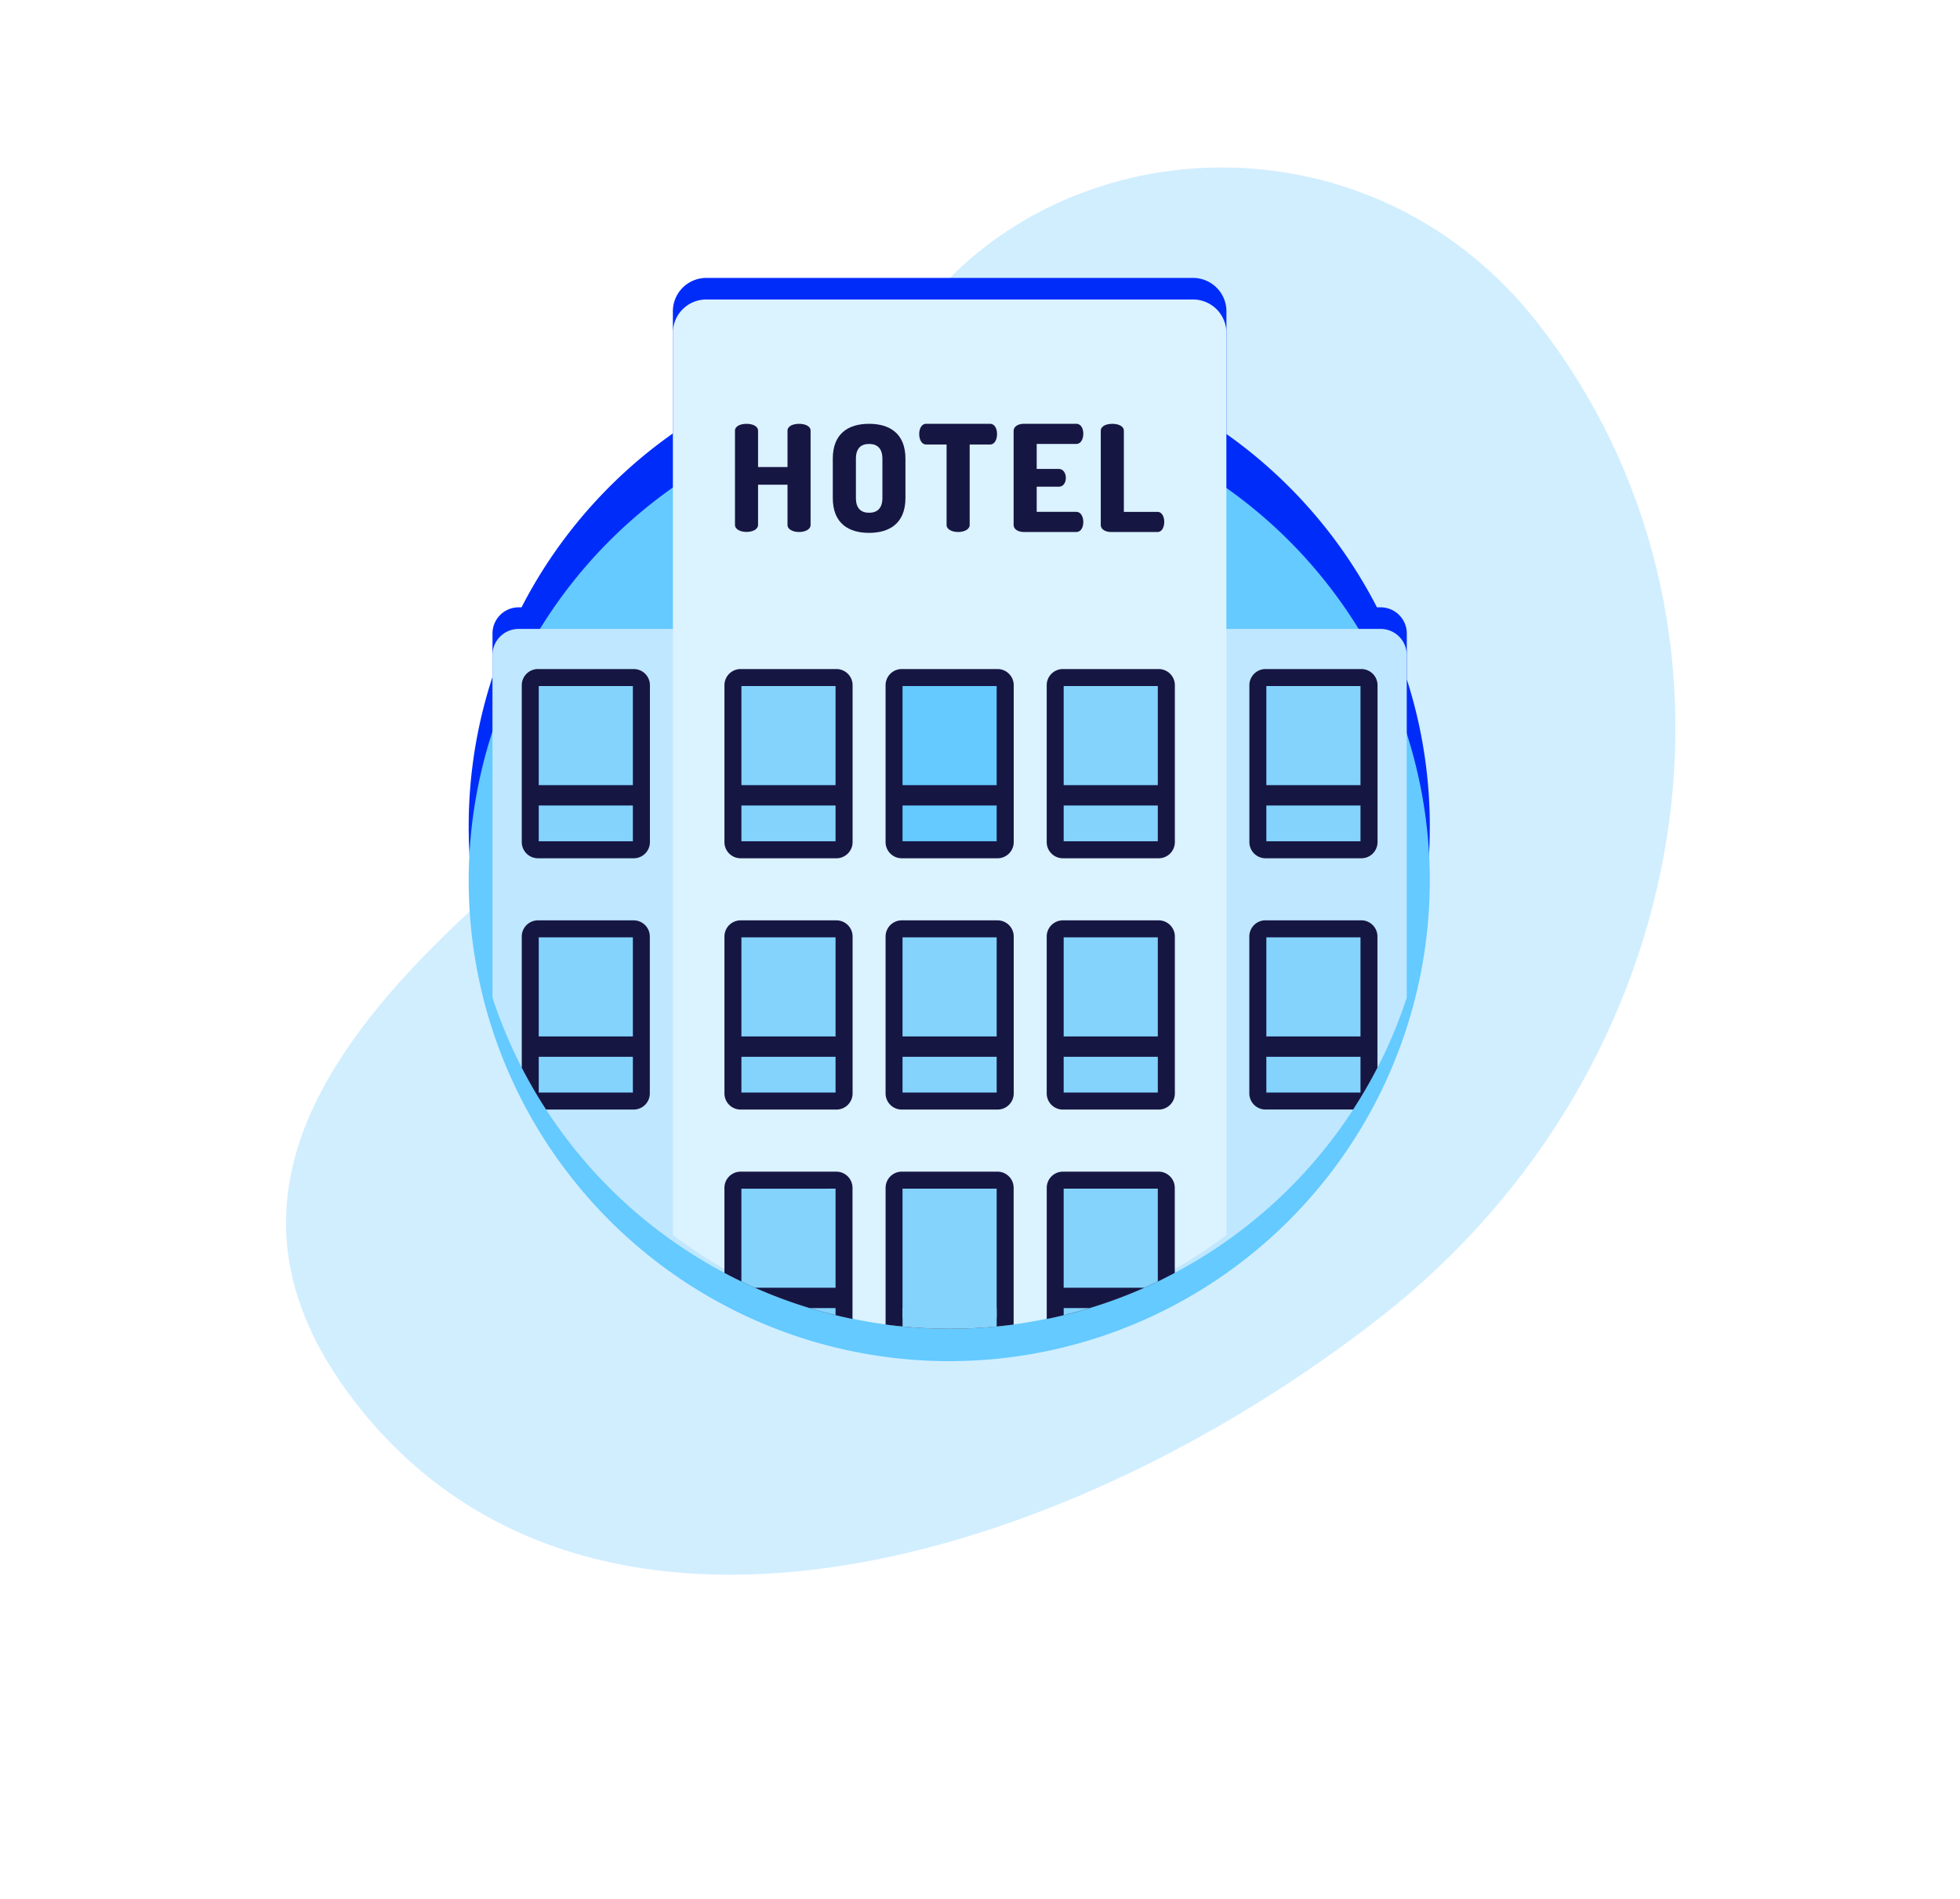 <svg xmlns="http://www.w3.org/2000/svg" xmlns:xlink="http://www.w3.org/1999/xlink" width="181.705" height="176" viewBox="0 0 181.705 176"><defs><style>.a{fill:#fff;opacity:0;}.b{fill:#d1eeff;}.c{fill:#002cfa;}.d{fill:#64caff;}.e{fill:#bfe7ff;}.f{fill:#dbf2ff;}.g{fill:#161643;}.h{fill:#84d3fc;}.i{filter:url(#c);}.j{filter:url(#a);}</style><filter id="a" x="38.947" y="21.265" width="98.102" height="104.411" filterUnits="userSpaceOnUse"><feOffset dy="-2" input="SourceAlpha"/><feGaussianBlur stdDeviation="1.5" result="b"/><feFlood flood-opacity="0.102"/><feComposite operator="in" in2="b"/><feComposite in="SourceGraphic"/></filter><filter id="c" x="34.45" y="28.078" width="107.099" height="107.099" filterUnits="userSpaceOnUse"><feOffset dy="3" input="SourceAlpha"/><feGaussianBlur stdDeviation="3" result="d"/><feFlood flood-opacity="0.102"/><feComposite operator="in" in2="d"/><feComposite in="SourceGraphic"/></filter></defs><g transform="translate(-196 -1145.564)"><rect class="a" width="176" height="176" transform="translate(196 1145.564)"/><path class="b" d="M68.217,40.063c12.659,0,17.735-17.361,28.164-18.586,19.81-2.327,40.053,13.541,40.053,36.876,0,35.143-30.542,63.631-68.217,63.631S-11.52,105.042-11.52,69.9,30.542,40.063,68.217,40.063Z" transform="matrix(0.788, -0.616, 0.616, 0.788, 195.092, 1213.559)"/><g transform="translate(239.45 1179.571)"><g class="j" transform="matrix(1, 0, 0, 1, -43.45, -34.01)"><path class="c" d="M18662.137-11747.24h-.039q-1.91,0-3.777-.158l-.105-.009-.115-.01-.326-.03-.08-.008a44.556,44.556,0,0,1-40.145-44.334,44.509,44.509,0,0,1,2.207-13.884v-4.017a2.425,2.425,0,0,1,2.428-2.428h.264a44.739,44.739,0,0,1,14.031-16.12v-11.222a3.1,3.1,0,0,1,2.98-3.192h45.352a3.1,3.1,0,0,1,2.986,3.192v11.275a44.73,44.73,0,0,1,13.955,16.066h.336a2.429,2.429,0,0,1,2.432,2.428v4.248a44.544,44.544,0,0,1,2.131,13.652,44.55,44.55,0,0,1-2.131,13.653v.2a44.677,44.677,0,0,1-2.719,6.488v.01q-1.034,2-2.254,3.878a44.789,44.789,0,0,1-16.533,15.144h0c-.521.277-1.043.54-1.574.8-.412.2-.83.39-1.248.577a45.034,45.034,0,0,1-5.08,1.887c-.725.221-1.461.425-2.2.605l-.275.067c-.494.123-.994.234-1.492.337v0q-1.515.311-3.066.518v0c-.521.07-1.047.132-1.572.183q-1.793.17-3.623.2h-.029l-.3,0h-.41Z" transform="translate(-18574.1 11870.42)"/></g></g><g transform="translate(239.45 1179.571)"><g class="i" transform="matrix(1, 0, 0, 1, -43.45, -34.01)"><path class="d" d="M44.55,0A44.55,44.55,0,1,1,0,44.55,44.576,44.576,0,0,1,44.55,0Z" transform="translate(43.45 34.08)"/></g><path class="e" d="M97.419,141.91v31.752a44.274,44.274,0,0,1-2.717,6.5,43.647,43.647,0,0,1-2.253,3.878,44.6,44.6,0,0,1-79.791-10.38V141.91a2.426,2.426,0,0,1,2.426-2.426H94.993A2.426,2.426,0,0,1,97.419,141.91Z" transform="translate(-10.453 -115.191)"/><path class="f" d="M159.989,3.191V86.724a44.022,44.022,0,0,1-4.784,3.147q-.778.441-1.572.851-.62.318-1.25.619a42.552,42.552,0,0,1-5.075,2.019c-.792.257-1.592.493-2.4.7q-.781.2-1.572.378-1.515.333-3.066.555-.783.111-1.572.193a42.253,42.253,0,0,1-8.726,0q-.792-.082-1.572-.195-1.55-.219-3.066-.553-.792-.172-1.572-.378-1.212-.315-2.4-.7a42.286,42.286,0,0,1-5.075-2.019c-.422-.2-.839-.407-1.254-.621-.53-.271-1.054-.555-1.572-.849a44.562,44.562,0,0,1-4.784-3.147V3.191A3.093,3.093,0,0,1,111.655,0h45.351A3.093,3.093,0,0,1,159.989,3.191Z" transform="translate(-89.746 -6.242)"/><g transform="translate(24.687 5.28)"><path class="g" d="M151.84,81.9h-2.73v3.717c0,.439-.535.658-1.07.658s-1.07-.219-1.07-.658V76.9c0-.453.535-.645,1.07-.645s1.07.192,1.07.645v3.361h2.73V76.9c0-.453.535-.645,1.07-.645s1.07.192,1.07.645v8.724c0,.439-.535.658-1.07.658s-1.07-.219-1.07-.658Z" transform="translate(-146.97 -76.253)"/><path class="g" d="M199.036,83.126V79.49c0-2.359,1.468-3.237,3.361-3.237s3.375.878,3.375,3.237v3.635c0,2.359-1.482,3.237-3.375,3.237S199.036,85.485,199.036,83.126Zm4.6-3.635c0-.947-.466-1.372-1.235-1.372s-1.221.425-1.221,1.372v3.635c0,.947.453,1.372,1.221,1.372s1.235-.425,1.235-1.372Z" transform="translate(-189.968 -76.253)"/><path class="g" d="M251.61,76.253c.453,0,.645.494.645.947,0,.521-.233.974-.645.974h-1.893v7.449c0,.439-.535.658-1.07.658s-1.07-.219-1.07-.658V78.173h-1.893c-.412,0-.645-.453-.645-.974,0-.453.192-.947.645-.947Z" transform="translate(-227.959 -76.253)"/><path class="g" d="M297.433,80.438h2.058c.411,0,.645.4.645.837,0,.37-.192.809-.645.809h-2.058v2.332h3.676c.411,0,.645.439.645.947,0,.439-.192.919-.645.919h-4.883c-.466,0-.933-.219-.933-.658V76.912c0-.439.466-.658.933-.658h4.883c.453,0,.645.48.645.919,0,.508-.233.947-.645.947h-3.676Z" transform="translate(-269.461 -76.254)"/><path class="g" d="M342.62,86.281c-.466,0-.933-.219-.933-.658V76.9c0-.453.535-.645,1.07-.645s1.07.192,1.07.645v7.517h3.128c.412,0,.617.466.617.933s-.206.933-.617.933H342.62Z" transform="translate(-307.775 -76.253)"/></g><path class="g" d="M136.145,176.905V162.365a1.5,1.5,0,0,1,1.5-1.5h8.88a1.5,1.5,0,0,1,1.5,1.5v14.541a1.5,1.5,0,0,1-1.5,1.5h-8.88A1.5,1.5,0,0,1,136.145,176.905Z" transform="translate(-112.434 -132.852)"/><g transform="translate(25.284 29.59)"><rect class="h" width="8.727" height="9.185"/><rect class="h" width="8.727" height="3.315" transform="translate(0 11.072)"/></g><path class="g" d="M221.916,176.905V162.365a1.5,1.5,0,0,1,1.5-1.5h8.88a1.5,1.5,0,0,1,1.5,1.5v14.541a1.5,1.5,0,0,1-1.5,1.5h-8.88A1.5,1.5,0,0,1,221.916,176.905Z" transform="translate(-183.267 -132.852)"/><g transform="translate(40.221 29.59)"><rect class="d" width="8.727" height="9.185"/><rect class="d" width="8.727" height="3.315" transform="translate(0 11.072)"/></g><path class="g" d="M307.688,176.905V162.365a1.5,1.5,0,0,1,1.5-1.5h8.88a1.5,1.5,0,0,1,1.5,1.5v14.541a1.5,1.5,0,0,1-1.5,1.5h-8.88A1.5,1.5,0,0,1,307.688,176.905Z" transform="translate(-254.101 -132.852)"/><g transform="translate(55.16 29.59)"><rect class="h" width="8.727" height="9.185"/><rect class="h" width="8.727" height="3.315" transform="translate(0 11.072)"/></g><path class="g" d="M415.571,176.905V162.365a1.5,1.5,0,0,1,1.5-1.5h8.88a1.5,1.5,0,0,1,1.5,1.5v14.541a1.5,1.5,0,0,1-1.5,1.5h-8.88A1.5,1.5,0,0,1,415.571,176.905Z" transform="translate(-343.195 -132.852)"/><g transform="translate(73.95 29.59)"><rect class="h" width="8.727" height="9.185"/><rect class="h" width="8.727" height="3.315" transform="translate(0 11.072)"/></g><path class="g" d="M427.442,296.126v12.158a43.629,43.629,0,0,1-2.253,3.878h-8.124a1.5,1.5,0,0,1-1.5-1.5v-14.54a1.5,1.5,0,0,1,1.5-1.5h8.881A1.5,1.5,0,0,1,427.442,296.126Z" transform="translate(-343.194 -243.317)"/><g transform="translate(73.95 52.885)"><rect class="h" width="8.727" height="9.185"/><rect class="h" width="8.727" height="3.315" transform="translate(0 11.072)"/></g><path class="g" d="M28.262,176.905V162.365a1.5,1.5,0,0,1,1.5-1.5h8.88a1.5,1.5,0,0,1,1.5,1.5v14.541a1.5,1.5,0,0,1-1.5,1.5h-8.88A1.5,1.5,0,0,1,28.262,176.905Z" transform="translate(-23.34 -132.852)"/><g transform="translate(6.495 29.59)"><rect class="h" width="8.727" height="9.185"/><rect class="h" width="8.727" height="3.315" transform="translate(0 11.072)"/></g><path class="g" d="M40.13,296.124v14.54a1.5,1.5,0,0,1-1.5,1.5H30.511a44.529,44.529,0,0,1-2.253-3.878V296.124a1.5,1.5,0,0,1,1.5-1.5h8.881A1.5,1.5,0,0,1,40.13,296.124Z" transform="translate(-23.337 -243.315)"/><g transform="translate(6.495 52.885)"><rect class="h" width="8.727" height="9.185"/><rect class="h" width="8.727" height="3.315" transform="translate(0 11.072)"/></g><path class="g" d="M136.145,310.663V296.123a1.5,1.5,0,0,1,1.5-1.5h8.88a1.5,1.5,0,0,1,1.5,1.5v14.541a1.5,1.5,0,0,1-1.5,1.5h-8.88A1.5,1.5,0,0,1,136.145,310.663Z" transform="translate(-112.434 -243.314)"/><g transform="translate(25.284 52.885)"><rect class="h" width="8.727" height="9.185"/><rect class="h" width="8.727" height="3.315" transform="translate(0 11.072)"/></g><path class="g" d="M221.916,310.663V296.123a1.5,1.5,0,0,1,1.5-1.5h8.88a1.5,1.5,0,0,1,1.5,1.5v14.541a1.5,1.5,0,0,1-1.5,1.5h-8.88A1.5,1.5,0,0,1,221.916,310.663Z" transform="translate(-183.267 -243.314)"/><g transform="translate(40.221 52.885)"><rect class="h" width="8.727" height="9.185"/><rect class="h" width="8.727" height="3.315" transform="translate(0 11.072)"/></g><path class="g" d="M307.688,310.663V296.123a1.5,1.5,0,0,1,1.5-1.5h8.88a1.5,1.5,0,0,1,1.5,1.5v14.541a1.5,1.5,0,0,1-1.5,1.5h-8.88A1.5,1.5,0,0,1,307.688,310.663Z" transform="translate(-254.101 -243.314)"/><g transform="translate(55.16 52.885)"><rect class="h" width="8.727" height="9.185"/><rect class="h" width="8.727" height="3.315" transform="translate(0 11.072)"/></g><path class="g" d="M148.016,429.881v12.156q-.792-.161-1.572-.353-1.212-.295-2.4-.655a44.076,44.076,0,0,1-5.075-1.887c-.422-.187-.839-.38-1.254-.58q-.794-.379-1.572-.793v-7.887a1.5,1.5,0,0,1,1.5-1.5h8.881A1.5,1.5,0,0,1,148.016,429.881Z" transform="translate(-112.433 -353.777)"/><g transform="translate(25.283 76.181)"><path class="h" d="M153.9,437.414V446.6h-7.474c-.422-.187-.839-.38-1.254-.581v-8.6Z" transform="translate(-145.172 -437.414)"/><path class="h" d="M183.912,500.986v.655q-1.212-.295-2.4-.655Z" transform="translate(-175.184 -489.914)"/></g><path class="g" d="M233.79,429.881v12.675q-.783.1-1.572.18-2.154.21-4.362.211t-4.364-.211q-.792-.077-1.572-.182V429.881a1.5,1.5,0,0,1,1.5-1.5h8.879A1.5,1.5,0,0,1,233.79,429.881Z" transform="translate(-183.269 -353.777)"/><g transform="translate(40.221 76.181)"><rect class="h" width="8.727" height="11.982"/><path class="h" d="M239.673,500.986v1.707q-2.154.21-4.362.211t-4.364-.211v-1.707Z" transform="translate(-230.946 -489.914)"/></g><path class="g" d="M319.556,429.883v7.887q-.778.412-1.572.8-.62.3-1.25.579a44.349,44.349,0,0,1-5.075,1.887c-.792.24-1.592.46-2.4.655q-.781.191-1.572.353V429.883a1.5,1.5,0,0,1,1.5-1.5h8.881A1.5,1.5,0,0,1,319.556,429.883Z" transform="translate(-254.097 -353.779)"/><g transform="translate(55.159 76.181)"><path class="h" d="M325.44,437.414v8.606q-.62.3-1.25.579h-7.478v-9.185Z" transform="translate(-316.712 -437.414)"/><path class="h" d="M319.114,500.986c-.792.24-1.592.461-2.4.655v-.655Z" transform="translate(-316.712 -489.914)"/></g></g></g></svg>